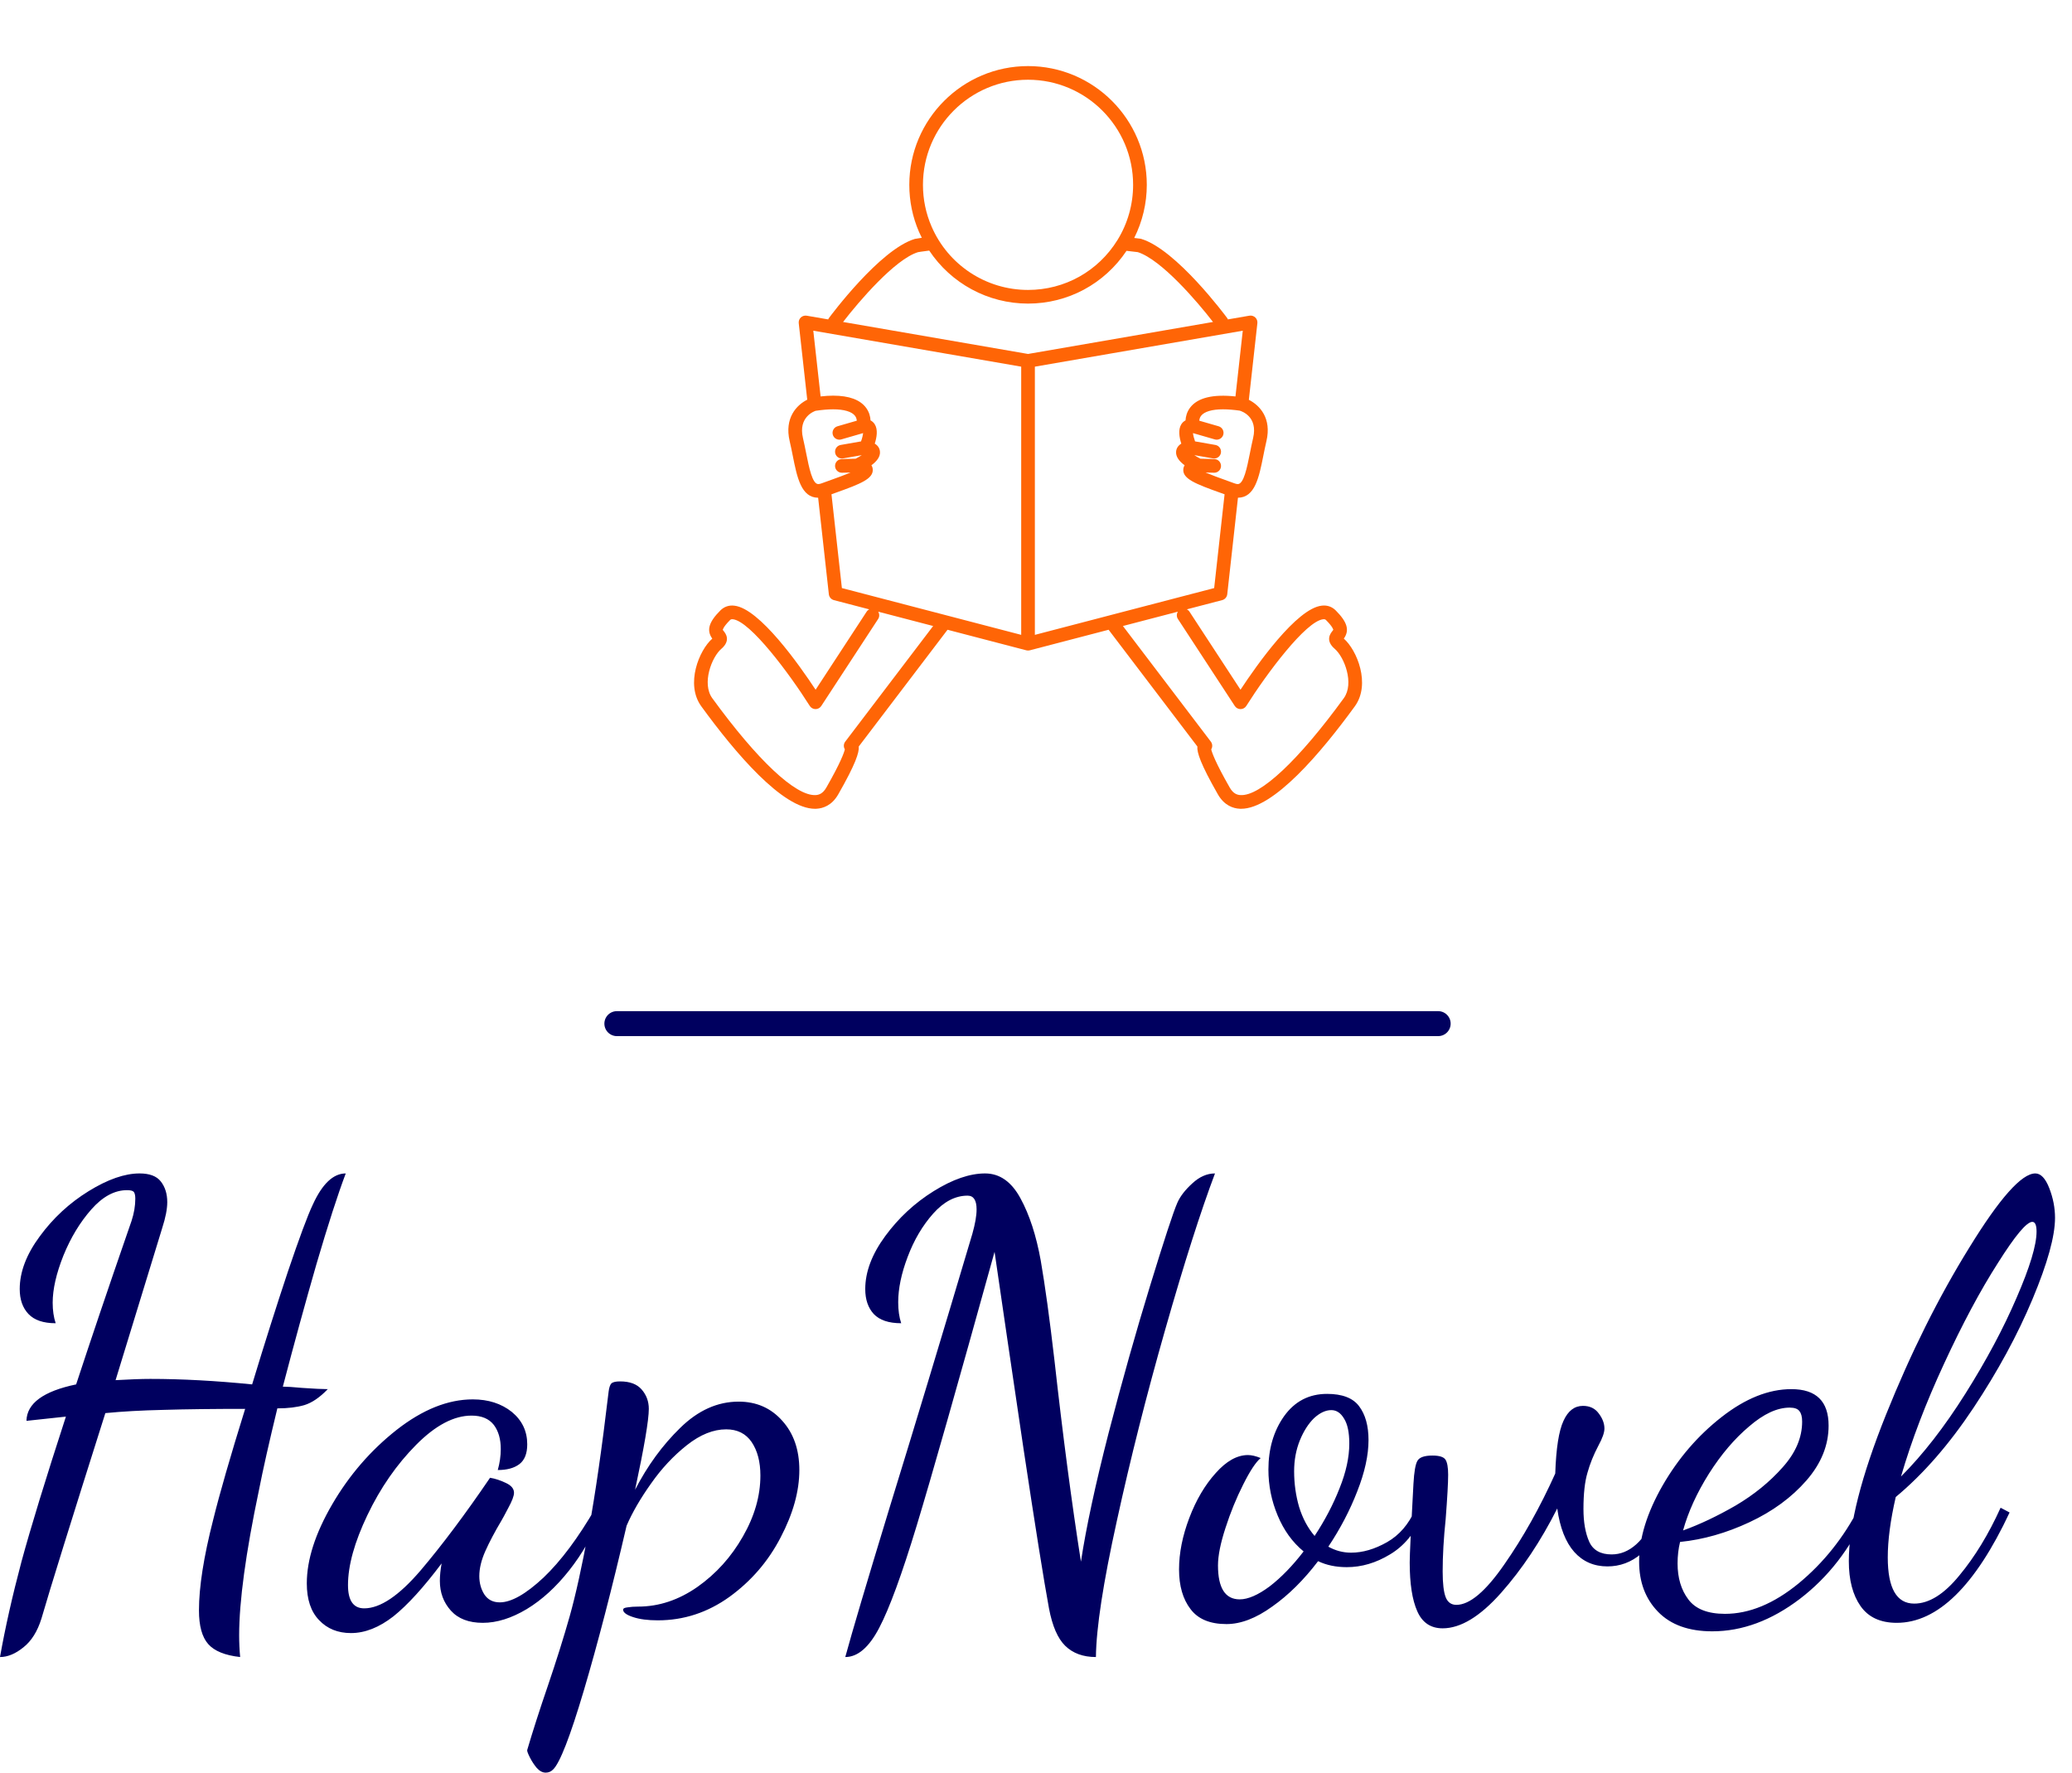 <?xml version="1.0" standalone="no"?>
<svg xmlns="http://www.w3.org/2000/svg" viewBox="0 0 83 71" width="83" height="71"><g fill="#ff6506" color="#ff6506" transform="translate(23.661 0) scale(0.365) "><g transform="translate(1429.059, -150.234)"><svg width="96.0" height="96.0" x="-1429.059" y="150.234" viewBox="-1429.059 150.234 96 96"><path fill="currentColor" d="M-1346.403,220.313c0.652-0.911,0.387-1.818-0.889-3.095c-0.408-0.408-0.942-0.597-1.539-0.521  c-2.756,0.308-7.12,6.505-8.911,9.224l-5.611-8.582c-0.071-0.108-0.168-0.183-0.274-0.24l3.875-1.011  c0.3-0.078,0.521-0.334,0.556-0.643l1.176-10.594c1.863-0.014,2.309-2.232,2.779-4.584c0.106-0.53,0.216-1.08,0.345-1.628  c0.591-2.514-0.731-3.924-1.929-4.532l0.935-8.41c0.026-0.234-0.06-0.468-0.231-0.629c-0.173-0.161-0.412-0.232-0.642-0.193  l-2.362,0.408c-0.019-0.038-0.027-0.079-0.053-0.114c-0.228-0.309-5.616-7.558-9.451-8.718c-0.04-0.012-0.081-0.021-0.122-0.026  c0,0-0.236-0.03-0.655-0.079c0.902-1.801,1.38-3.793,1.38-5.829c0-7.186-5.846-13.032-13.032-13.032s-13.032,5.847-13.032,13.032  c0,1.792,0.358,3.53,1.065,5.165c0.095,0.22,0.201,0.432,0.307,0.645c-0.441,0.063-0.719,0.113-0.769,0.125  c-3.835,1.16-9.224,8.409-9.451,8.718c-0.026,0.035-0.035,0.076-0.053,0.114l-2.361-0.408c-0.23-0.037-0.469,0.032-0.642,0.193  c-0.171,0.161-0.257,0.395-0.231,0.629l0.933,8.396c-1.156,0.581-2.528,1.996-1.928,4.547c0.129,0.548,0.239,1.098,0.345,1.628  c0.47,2.352,0.916,4.57,2.779,4.584l1.176,10.594c0.035,0.309,0.256,0.564,0.556,0.643l3.875,1.011  c-0.106,0.058-0.204,0.132-0.274,0.24l-5.611,8.582c-1.791-2.719-6.155-8.916-8.911-9.224c-0.599-0.075-1.131,0.113-1.539,0.521  c-1.276,1.276-1.542,2.184-0.889,3.095c-1.436,1.245-2.978,4.99-1.207,7.426c3.75,5.155,8.932,11.246,12.478,11.246  c0.055,0,0.11-0.002,0.165-0.005c0.7-0.038,1.683-0.344,2.388-1.578c1.903-3.33,2.314-4.611,2.25-5.251l9.743-12.812l8.65,2.257  c0.063,0.017,0.126,0.024,0.189,0.024c0.063,0,0.127-0.008,0.189-0.024l8.65-2.257l9.743,12.812  c-0.063,0.639,0.348,1.921,2.251,5.251c0.706,1.234,1.688,1.54,2.388,1.578c0.054,0.003,0.109,0.004,0.165,0.004  c3.545,0,8.727-6.09,12.477-11.245C-1343.424,225.304-1344.967,221.558-1346.403,220.313z M-1356.356,198.296  c-0.133,0.564-0.247,1.132-0.355,1.678c-0.317,1.585-0.676,3.381-1.325,3.381c-0.103,0-0.229-0.027-0.375-0.083  c-0.312-0.117-0.667-0.244-1.039-0.377c-0.581-0.207-1.441-0.519-2.127-0.81l0.927,0.025c0.007,0,0.014,0,0.021,0  c0.405,0,0.738-0.322,0.749-0.729c0.011-0.414-0.315-0.759-0.729-0.771l-1.527-0.041c-0.24-0.119-0.469-0.253-0.675-0.389  l2.053,0.358c0.043,0.007,0.087,0.011,0.13,0.011c0.357,0,0.674-0.257,0.738-0.621c0.071-0.408-0.202-0.797-0.61-0.868l-2.23-0.39  c-0.123-0.341-0.208-0.685-0.227-0.909l2.395,0.692c0.07,0.02,0.14,0.029,0.209,0.029c0.325,0,0.625-0.213,0.72-0.542  c0.115-0.397-0.114-0.813-0.512-0.929l-2.12-0.613c0.015-0.166,0.06-0.359,0.199-0.539c0.353-0.457,1.204-0.709,2.396-0.709  c0.564,0,1.213,0.056,1.836,0.144C-1357.626,195.354-1355.803,195.941-1356.356,198.296z M-1381.059,158.984  c6.359,0,11.532,5.173,11.532,11.532c0,2.147-0.593,4.241-1.714,6.055c-2.122,3.431-5.792,5.479-9.818,5.479  c-4.606,0-8.763-2.733-10.59-6.964c-0.625-1.445-0.942-2.982-0.942-4.569C-1392.591,164.157-1387.418,158.984-1381.059,158.984z   M-1403.707,203.271c-0.146,0.056-0.271,0.083-0.375,0.083c-0.649,0-1.008-1.796-1.325-3.381c-0.109-0.546-0.223-1.113-0.355-1.678  c-0.546-2.323,1.275-2.939,1.388-2.981c0.714-0.107,1.363-0.163,1.927-0.163c1.191,0,2.042,0.252,2.396,0.708  c0.139,0.181,0.185,0.375,0.199,0.54l-2.12,0.613c-0.398,0.115-0.627,0.531-0.512,0.929c0.095,0.329,0.395,0.542,0.72,0.542  c0.069,0,0.139-0.01,0.209-0.029l2.395-0.692c-0.019,0.226-0.103,0.568-0.227,0.909l-2.23,0.39c-0.408,0.071-0.681,0.46-0.61,0.868  c0.063,0.364,0.38,0.621,0.738,0.621c0.043,0,0.086-0.004,0.13-0.011l2.054-0.358c-0.204,0.135-0.434,0.268-0.676,0.389  l-1.527,0.041c-0.414,0.012-0.741,0.356-0.729,0.771c0.011,0.407,0.344,0.729,0.749,0.729c0.007,0,0.014,0,0.021,0l0.925-0.025  c-0.686,0.292-1.545,0.603-2.125,0.81C-1403.04,203.027-1403.395,203.154-1403.707,203.271z M-1401.121,231.618  c-0.187,0.246-0.204,0.582-0.042,0.846c-0.085,0.364-0.453,1.432-2.032,4.194c-0.402,0.703-0.859,0.808-1.167,0.824  c-2.201,0.134-6.419-3.854-11.347-10.626c-1.184-1.628-0.055-4.526,0.984-5.416c1.083-0.929,0.469-1.699,0.267-1.952  c-0.037-0.047-0.093-0.117-0.101-0.129c0-0.003,0.008-0.294,0.794-1.08c0.07-0.069,0.145-0.108,0.312-0.092  c1.912,0.214,6.191,5.947,8.439,9.511c0.136,0.216,0.373,0.348,0.628,0.35c0.002,0,0.004,0,0.006,0c0.253,0,0.489-0.128,0.628-0.34  l6.243-9.549c0.164-0.251,0.154-0.563,0.006-0.803l6.031,1.573L-1401.121,231.618z M-1381.809,219.9l-8.198-2.139  c-0.001,0-0.002,0-0.002-0.001l-11.479-2.994l-1.143-10.292c0.152-0.055,0.307-0.11,0.468-0.168c2.723-0.974,4.141-1.53,4.062-2.572  c-0.013-0.173-0.066-0.319-0.146-0.444c0.575-0.423,0.998-0.938,0.936-1.519c-0.038-0.358-0.229-0.646-0.569-0.856  c0.217-0.674,0.369-1.547-0.007-2.133c-0.117-0.182-0.272-0.322-0.457-0.419c-0.021-0.407-0.139-0.913-0.498-1.392  c-0.657-0.876-1.87-1.32-3.604-1.32c-0.415,0-0.872,0.028-1.378,0.085l-0.802-7.213l22.817,3.946V219.9z M-1381.059,189.076  l-20.299-3.51c1.738-2.258,5.712-6.896,8.223-7.659c0.012-0.003,0.468-0.082,1.232-0.175c2.388,3.591,6.431,5.817,10.844,5.817  c4.385,0,8.38-2.164,10.81-5.79c0.644,0.071,1.086,0.125,1.242,0.145c2.585,0.833,6.521,5.42,8.248,7.662L-1381.059,189.076z   M-1372.112,217.762l-8.197,2.139V190.47l22.817-3.946l-0.802,7.214c-2.492-0.266-4.166,0.146-4.982,1.234  c-0.359,0.479-0.477,0.984-0.498,1.392c-0.185,0.097-0.34,0.237-0.457,0.419c-0.376,0.586-0.225,1.458-0.008,2.132  c-0.34,0.212-0.531,0.499-0.569,0.857c-0.062,0.581,0.361,1.096,0.936,1.519c-0.08,0.125-0.133,0.271-0.146,0.444  c-0.08,1.042,1.338,1.599,4.062,2.572c0.161,0.058,0.316,0.113,0.468,0.168l-1.143,10.292l-11.478,2.994  C-1372.11,217.762-1372.111,217.762-1372.112,217.762z M-1346.409,226.856c-4.928,6.773-9.176,10.787-11.347,10.626  c-0.309-0.017-0.766-0.121-1.167-0.824c-1.579-2.763-1.947-3.829-2.032-4.193c0.162-0.264,0.145-0.601-0.042-0.847l-9.649-12.688  l6.031-1.573c-0.148,0.239-0.158,0.552,0.006,0.803l6.243,9.549c0.139,0.212,0.375,0.34,0.628,0.34c0.002,0,0.004,0,0.006,0  c0.255-0.002,0.492-0.134,0.628-0.35c2.248-3.563,6.526-9.297,8.439-9.511c0.168-0.017,0.242,0.022,0.312,0.092  c0.771,0.771,0.793,1.066,0.796,1.066c-0.011,0.026-0.066,0.096-0.103,0.143c-0.202,0.253-0.816,1.023,0.267,1.952  C-1346.354,222.33-1345.225,225.229-1346.409,226.856z"></path></svg></g></g><line x1="24.71" y1="41" x2="57.61" y2="41" stroke="#00005f" stroke-linecap="round"></line><path fill="#00005f" fill-rule="nonzero" d="M0 19.37Q0.31 17.62 0.86 15.55Q1.42 13.49 2.64 9.74L2.64 9.74L1.06 9.91Q1.08 8.86 3.05 8.45L3.05 8.45Q3.94 5.74 5.09 2.42L5.09 2.42Q5.11 2.35 5.27 1.90Q5.42 1.44 5.42 1.01L5.42 1.01Q5.42 0.82 5.36 0.74Q5.30 0.67 5.09 0.67L5.09 0.67Q4.34 0.67 3.66 1.44Q2.98 2.21 2.54 3.29Q2.11 4.37 2.11 5.18L2.11 5.18Q2.11 5.64 2.23 6.00L2.23 6.00Q1.49 6.00 1.14 5.63Q0.79 5.26 0.79 4.63L0.79 4.63Q0.79 3.60 1.60 2.51Q2.40 1.42 3.55 0.71Q4.70 0 5.59 0L5.59 0Q6.19 0 6.44 0.32Q6.70 0.65 6.70 1.15L6.70 1.15Q6.70 1.56 6.50 2.18L6.50 2.18L4.63 8.28Q5.50 8.23 6.02 8.23L6.02 8.23Q7.90 8.23 10.10 8.45L10.10 8.45Q10.85 5.98 11.53 3.94Q12.22 1.90 12.53 1.25L12.53 1.25Q13.10 0 13.85 0L13.85 0Q13.37 1.27 12.68 3.62Q12 5.98 11.33 8.54L11.33 8.54Q11.57 8.54 12.10 8.59L12.10 8.59Q12.82 8.64 13.13 8.64L13.13 8.64Q12.65 9.14 12.19 9.28Q11.74 9.41 11.11 9.41L11.11 9.41Q10.61 11.47 10.37 12.70L10.37 12.70Q9.58 16.46 9.58 18.50L9.58 18.50Q9.58 18.94 9.62 19.37L9.62 19.37Q8.71 19.27 8.34 18.85Q7.97 18.43 7.97 17.50L7.97 17.50Q7.97 16.10 8.54 13.87L8.54 13.87Q8.93 12.29 9.82 9.43L9.82 9.43Q7.90 9.43 6.56 9.47Q5.23 9.50 4.22 9.60L4.22 9.60Q2.16 16.10 1.66 17.83L1.66 17.83Q1.42 18.60 0.94 18.98Q0.46 19.37 0 19.37L0 19.37ZM14.06 18.41Q13.27 18.41 12.78 17.89Q12.29 17.38 12.29 16.42L12.29 16.42Q12.29 15 13.31 13.25Q14.33 11.50 15.89 10.27Q17.45 9.05 18.94 9.05L18.94 9.05Q19.87 9.05 20.50 9.55Q21.12 10.06 21.12 10.85L21.12 10.85Q21.12 11.40 20.81 11.64Q20.50 11.88 19.94 11.88L19.94 11.88Q20.06 11.45 20.06 11.04L20.06 11.04Q20.06 10.44 19.78 10.07Q19.49 9.70 18.89 9.70L18.89 9.70Q17.83 9.70 16.67 10.87Q15.50 12.05 14.72 13.68Q13.94 15.31 13.94 16.49L13.94 16.49Q13.94 17.42 14.59 17.42L14.59 17.42Q15.55 17.42 16.85 15.90Q18.14 14.38 19.63 12.19L19.63 12.19Q19.94 12.24 20.27 12.40Q20.59 12.55 20.59 12.79L20.59 12.79Q20.59 12.98 20.36 13.40Q20.14 13.82 20.09 13.90L20.09 13.90Q19.68 14.59 19.44 15.13Q19.20 15.67 19.20 16.13L19.20 16.13Q19.20 16.54 19.40 16.86Q19.61 17.18 20.02 17.18L20.02 17.18Q20.71 17.18 21.77 16.19Q22.82 15.19 23.86 13.39L23.86 13.39L24.10 13.63Q23.59 14.90 22.80 15.90Q22.01 16.90 21.10 17.45Q20.18 18 19.34 18L19.34 18Q18.50 18 18.06 17.51Q17.62 17.02 17.62 16.32L17.62 16.32Q17.62 16.01 17.69 15.62L17.69 15.62Q16.61 17.06 15.76 17.74Q14.90 18.41 14.06 18.41L14.06 18.41ZM21.86 24Q21.67 24 21.50 23.81Q21.34 23.62 21.22 23.38Q21.10 23.14 21.12 23.09L21.12 23.09Q21.46 21.94 21.94 20.54L21.94 20.54Q22.46 19.01 22.82 17.74Q23.18 16.46 23.58 14.29Q23.98 12.12 24.38 8.74L24.38 8.74Q24.41 8.50 24.49 8.41Q24.58 8.33 24.84 8.33L24.84 8.33Q25.42 8.33 25.70 8.65Q25.99 8.98 25.99 9.43L25.99 9.43Q25.99 10.10 25.44 12.67L25.44 12.67Q26.18 11.23 27.25 10.19Q28.32 9.14 29.59 9.14L29.59 9.14Q30.65 9.14 31.33 9.90Q32.02 10.66 32.02 11.88L32.02 11.88Q32.02 13.15 31.27 14.58Q30.53 16.01 29.22 16.96Q27.91 17.90 26.35 17.90L26.35 17.90Q25.75 17.90 25.36 17.77Q24.96 17.64 24.96 17.47L24.96 17.47Q24.96 17.40 25.14 17.38Q25.32 17.35 25.56 17.35L25.56 17.35Q26.81 17.35 27.94 16.56Q29.06 15.77 29.76 14.54Q30.46 13.32 30.46 12.10L30.46 12.10Q30.46 11.28 30.11 10.76Q29.76 10.25 29.09 10.25L29.09 10.25Q28.32 10.25 27.52 10.88Q26.71 11.52 26.08 12.42Q25.44 13.32 25.10 14.11L25.10 14.11Q24.22 17.90 23.39 20.70Q22.56 23.50 22.15 23.88L22.15 23.88Q22.03 24 21.86 24L21.86 24ZM33.86 19.37Q34.27 17.86 35.64 13.37L35.64 13.37Q37.10 8.64 38.95 2.42L38.95 2.42Q39.12 1.82 39.12 1.44L39.12 1.44Q39.12 0.89 38.76 0.89L38.76 0.89Q38.02 0.89 37.38 1.61Q36.74 2.33 36.36 3.34Q35.98 4.34 35.98 5.16L35.98 5.16Q35.98 5.64 36.10 6.00L36.10 6.00Q35.35 6.00 35.00 5.63Q34.66 5.26 34.66 4.63L34.66 4.63Q34.66 3.60 35.46 2.51Q36.26 1.42 37.40 0.71Q38.54 0 39.46 0L39.46 0Q40.34 0 40.88 1.00Q41.42 1.99 41.69 3.49Q41.95 4.99 42.24 7.49L42.24 7.49Q42.74 11.98 43.30 15.55L43.30 15.55Q43.61 13.51 44.41 10.39Q45.22 7.27 46.07 4.50Q46.92 1.73 47.16 1.18L47.16 1.18Q47.33 0.79 47.76 0.40Q48.19 0 48.67 0L48.67 0Q47.81 2.28 46.68 6.24Q45.55 10.20 44.74 13.91Q43.92 17.62 43.90 19.37L43.90 19.37Q43.13 19.37 42.67 18.92Q42.22 18.48 42.02 17.42L42.02 17.42Q41.71 15.74 41.00 11.03Q40.30 6.31 39.84 3.14L39.84 3.14Q37.61 11.18 36.72 14.11Q35.83 17.04 35.22 18.20Q34.61 19.37 33.86 19.37L33.86 19.37ZM49.13 18.05Q48.14 18.05 47.69 17.45Q47.23 16.85 47.23 15.86L47.23 15.86Q47.23 14.88 47.64 13.80Q48.05 12.72 48.70 12Q49.34 11.28 49.99 11.28L49.99 11.28Q50.21 11.28 50.50 11.40L50.50 11.40Q50.21 11.64 49.80 12.46Q49.39 13.27 49.09 14.20Q48.79 15.12 48.79 15.70L48.79 15.70Q48.79 17.06 49.66 17.06L49.66 17.06Q50.16 17.06 50.86 16.54Q51.55 16.01 52.22 15.14L52.22 15.14Q51.55 14.59 51.18 13.70Q50.81 12.82 50.81 11.86L50.81 11.86Q50.81 10.61 51.44 9.72Q52.08 8.83 53.16 8.83L53.16 8.83Q54.07 8.83 54.44 9.32Q54.82 9.82 54.82 10.68L54.82 10.68Q54.82 11.59 54.37 12.73Q53.93 13.87 53.21 14.95L53.21 14.95Q53.64 15.19 54.12 15.19L54.12 15.19Q54.82 15.19 55.56 14.77Q56.30 14.35 56.69 13.46L56.69 13.46L56.98 13.70Q56.52 14.76 55.68 15.26Q54.84 15.77 53.95 15.77L53.95 15.77Q53.30 15.77 52.80 15.53L52.80 15.53Q51.94 16.66 50.96 17.35Q49.99 18.05 49.13 18.05L49.13 18.05ZM52.66 14.52Q53.28 13.58 53.66 12.61Q54.05 11.64 54.05 10.82L54.05 10.82Q54.05 10.15 53.84 9.82Q53.64 9.48 53.33 9.48L53.33 9.48Q52.99 9.48 52.64 9.80Q52.30 10.13 52.07 10.69Q51.84 11.26 51.84 11.93L51.84 11.93Q51.84 12.67 52.04 13.36Q52.25 14.04 52.66 14.52L52.66 14.52ZM57.79 18.22Q57.07 18.22 56.77 17.53Q56.47 16.85 56.47 15.58L56.47 15.58Q56.47 15.12 56.62 12.43L56.62 12.43Q56.66 11.71 56.78 11.51Q56.90 11.30 57.38 11.30L57.38 11.30Q57.79 11.30 57.90 11.46Q58.01 11.62 58.01 12.07L58.01 12.07Q58.01 12.55 57.91 13.85L57.91 13.85Q57.79 15 57.79 15.94L57.79 15.94Q57.79 16.66 57.91 16.97Q58.03 17.28 58.34 17.28L58.34 17.28Q59.14 17.28 60.26 15.66Q61.39 14.04 62.30 12.02L62.30 12.02Q62.35 10.51 62.63 9.91Q62.90 9.31 63.41 9.31L63.41 9.31Q63.82 9.31 64.04 9.61Q64.27 9.91 64.27 10.22L64.27 10.22Q64.27 10.46 64.03 10.90L64.03 10.90Q63.74 11.45 63.59 11.99Q63.43 12.53 63.43 13.44L63.43 13.44Q63.43 14.23 63.66 14.75Q63.89 15.26 64.56 15.26L64.56 15.26Q65.09 15.26 65.54 14.86Q66 14.45 66.46 13.49L66.46 13.49L66.77 13.73Q65.90 15.74 64.39 15.74L64.39 15.74Q63.58 15.74 63.06 15.16Q62.54 14.57 62.38 13.42L62.38 13.42Q61.39 15.38 60.13 16.80Q58.87 18.22 57.79 18.22L57.79 18.22ZM68.59 18.34Q67.18 18.34 66.42 17.56Q65.66 16.78 65.66 15.55L65.66 15.55Q65.66 14.14 66.60 12.50Q67.54 10.87 68.96 9.76Q70.39 8.64 71.76 8.64L71.76 8.64Q73.25 8.64 73.25 10.10L73.25 10.10Q73.25 11.28 72.36 12.30Q71.47 13.32 70.08 13.97Q68.69 14.62 67.30 14.76L67.30 14.76Q67.20 15.17 67.20 15.62L67.20 15.62Q67.20 16.49 67.63 17.06Q68.06 17.64 69.10 17.64L69.10 17.64Q70.56 17.64 72.05 16.42Q73.54 15.19 74.47 13.39L74.47 13.39L74.76 13.61Q73.80 15.74 72.10 17.04Q70.39 18.34 68.59 18.34L68.59 18.34ZM67.42 14.30Q68.42 13.94 69.53 13.30Q70.63 12.65 71.41 11.77Q72.19 10.90 72.19 9.94L72.19 9.94Q72.19 9.65 72.08 9.52Q71.98 9.38 71.69 9.38L71.69 9.38Q70.94 9.38 70.07 10.13Q69.19 10.87 68.46 12.02Q67.73 13.18 67.42 14.30L67.42 14.30ZM75.98 18Q75 18 74.53 17.33Q74.06 16.66 74.06 15.53L74.06 15.53Q74.06 13.37 75.55 9.66Q77.04 5.95 78.88 2.98Q80.71 0 81.53 0L81.53 0Q81.86 0 82.09 0.59Q82.32 1.18 82.32 1.78L82.32 1.78Q82.32 2.88 81.42 5.03Q80.52 7.18 79.06 9.38Q77.59 11.59 75.94 12.96L75.94 12.96Q75.62 14.35 75.62 15.38L75.62 15.38Q75.62 17.23 76.68 17.23L76.68 17.23Q77.57 17.23 78.49 16.10Q79.42 14.98 80.14 13.39L80.14 13.39L80.50 13.58Q78.43 18 75.98 18L75.98 18ZM76.15 12.14Q77.47 10.82 78.73 8.82Q79.99 6.82 80.78 4.98Q81.58 3.14 81.58 2.33L81.58 2.33Q81.58 1.94 81.41 1.94L81.41 1.94Q81.07 1.94 80.03 3.59Q78.98 5.23 77.88 7.61Q76.78 9.98 76.15 12.14L76.15 12.14Z" transform="translate(0, 47)"></path></svg>